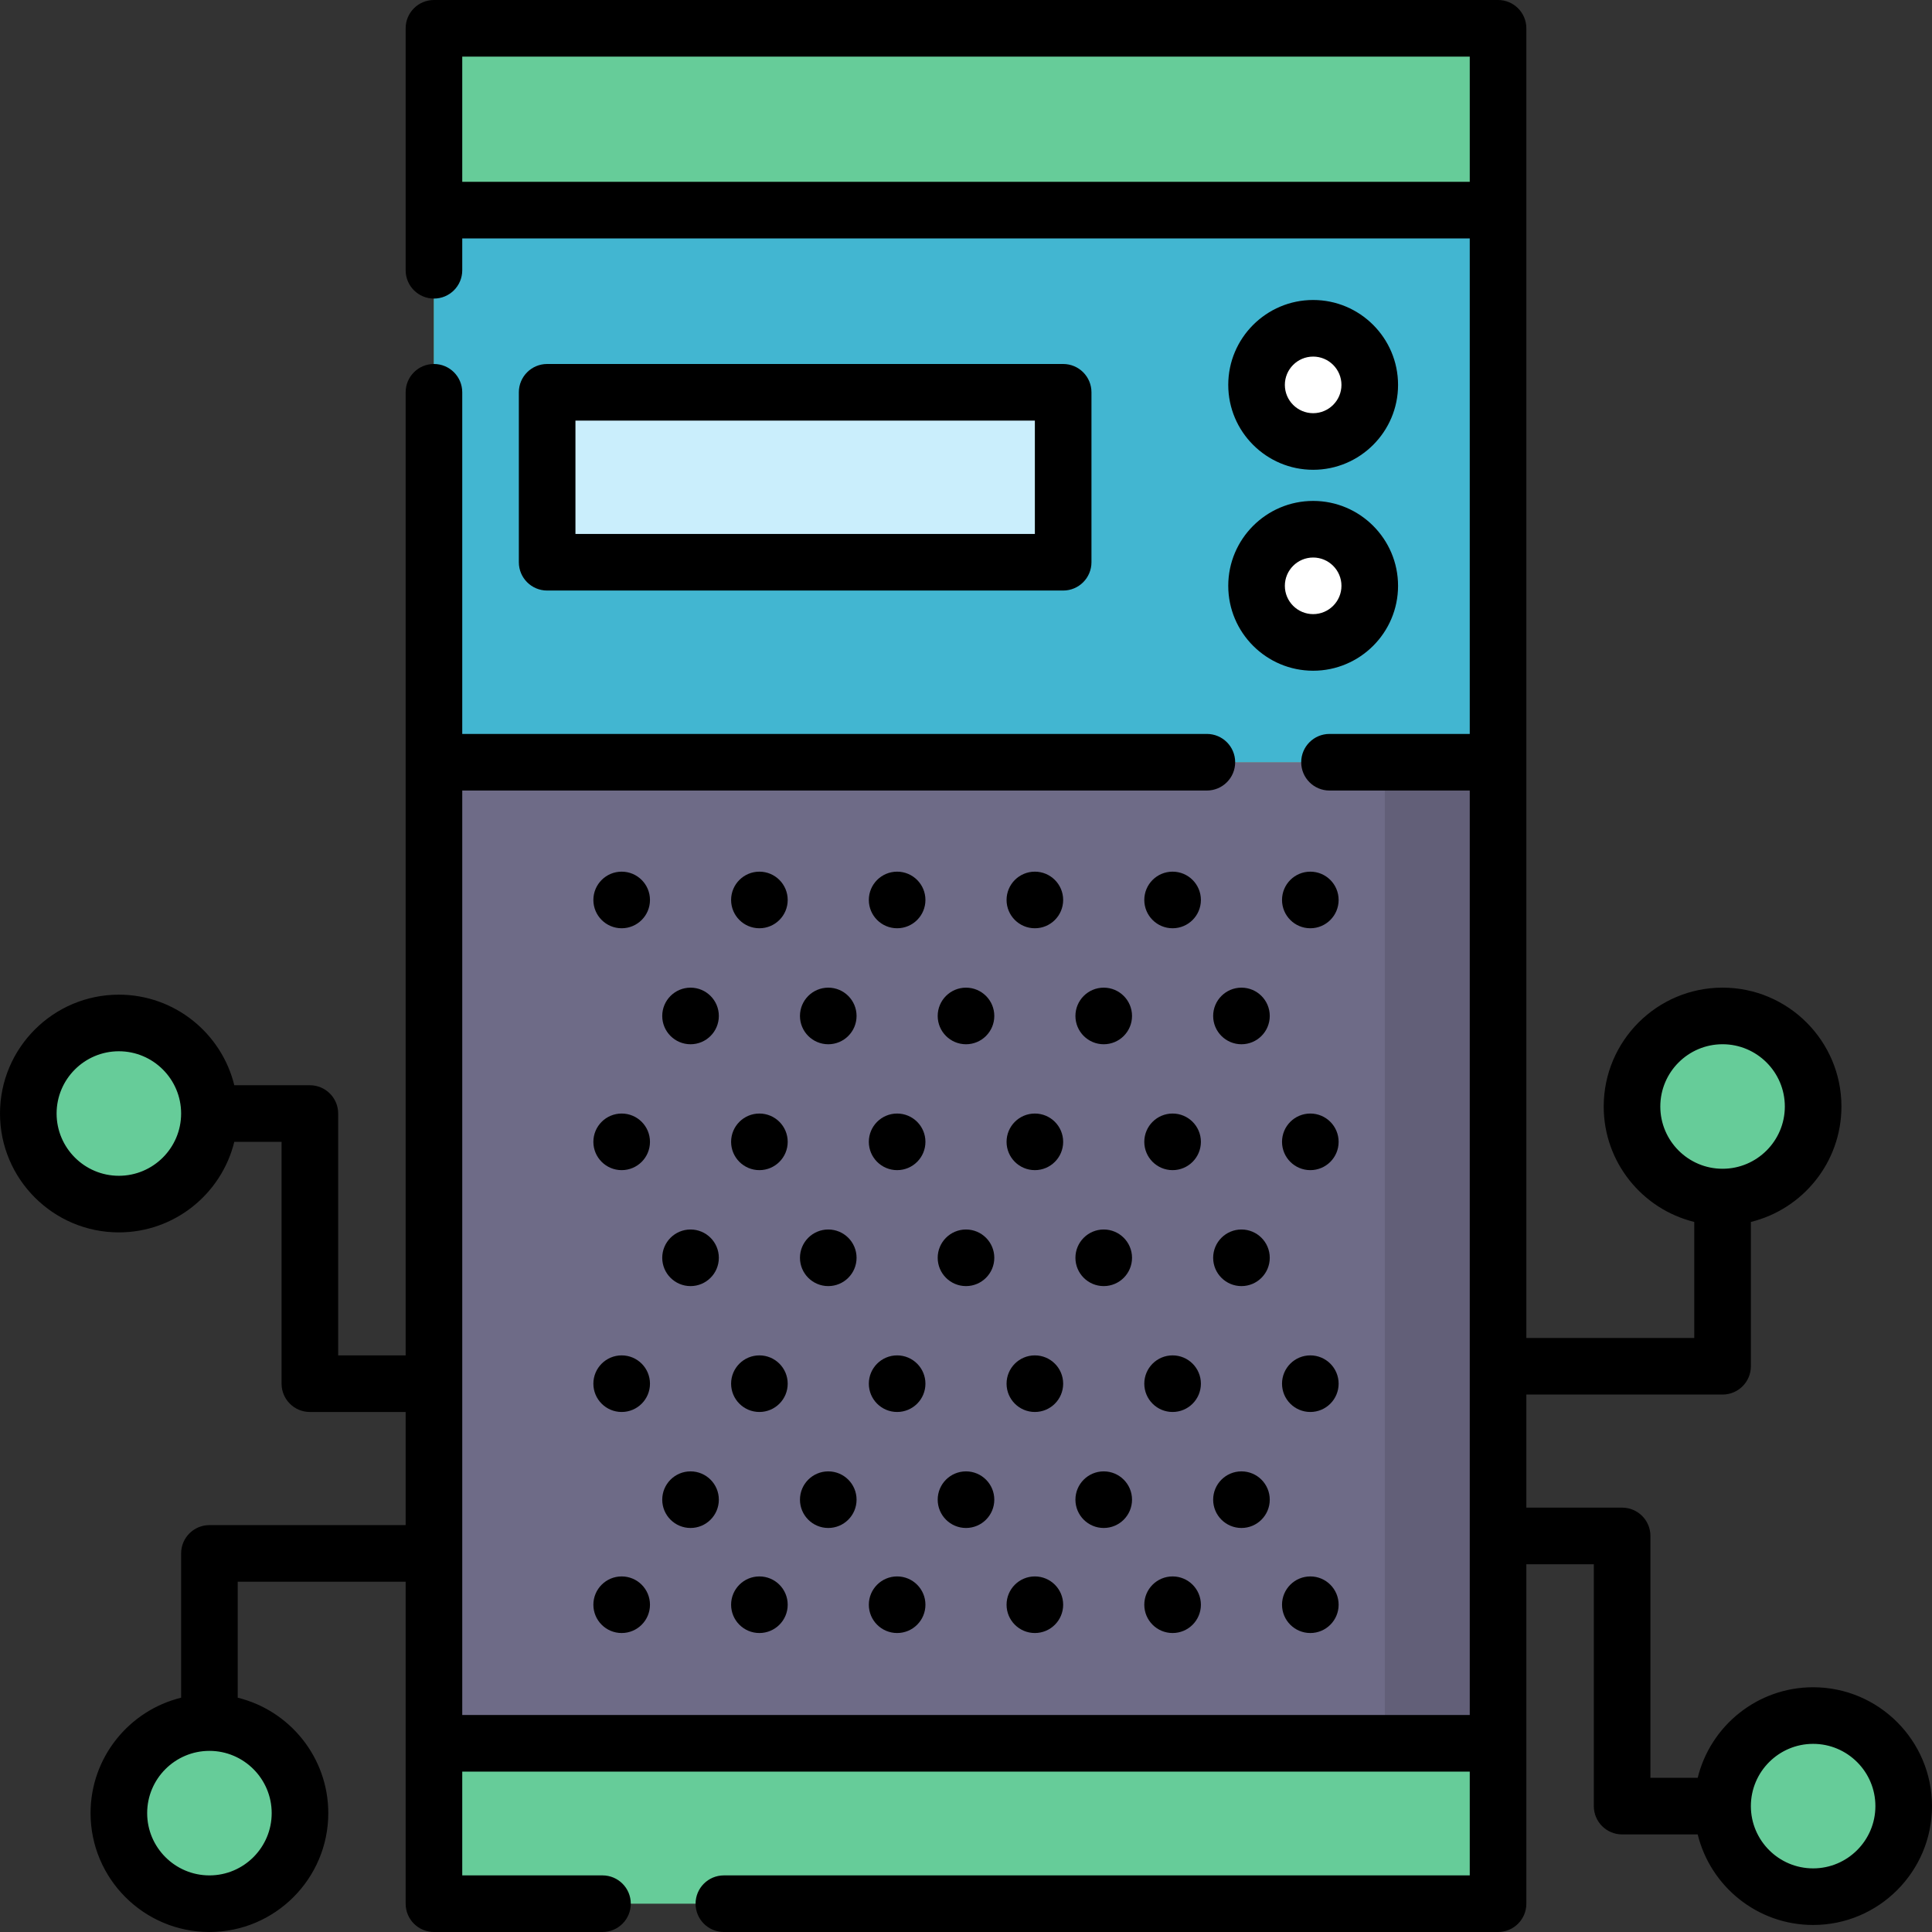 <?xml version="1.0"?>
<svg xmlns="http://www.w3.org/2000/svg" xmlns:xlink="http://www.w3.org/1999/xlink" version="1.1" id="Capa_1" x="0px" y="0px" viewBox="0 0 512.001 512.001" style="enable-background:new 0 0 512.001 512.001;" xml:space="preserve" width="120px" height="120px" class=""><rect x="0" y="0" width="512.001" height="512.001" fill="#333333" stroke="none"/><g><rect x="115" y="7.5" style="fill:#66CC99" width="282" height="497" data-original="#EC5569" class="" data-old_color="#EC5569"/><rect x="367" y="7.5" style="fill:#66CC99" width="30" height="497" data-original="#E63950" class="" data-old_color="#E63950"/><rect x="115" y="55.689" style="fill:#42B6D1" width="282" height="146.31" data-original="#6AD2EB" class="active-path" data-old_color="#7DE6E8"/><rect x="367" y="55.689" style="fill:#42B6D1" width="30" height="146.31" data-original="#42B6D1" class=""/><rect x="115" y="202" style="fill:#6E6B87" width="282" height="260" data-original="#6E6B87" class=""/><rect x="367" y="202" style="fill:#625F78" width="30" height="260" data-original="#625F78" class=""/><g>
	<circle style="fill:#FFFFFF" cx="348" cy="102" r="15" data-original="#FAD87C" class="" data-old_color="#FDE8B4"/>
	<circle style="fill:#FFFFFF" cx="348" cy="155.25" r="15" data-original="#FAD87C" class="" data-old_color="#FDE8B4"/>
</g><rect x="145" y="103.96" style="fill:#CAEEFC" width="136.75" height="45.04" data-original="#CAEEFC" class=""/><g>
	<circle style="fill:#66CC99" cx="31.5" cy="295.1" r="24" data-original="#EC5569" class="" data-old_color="#EC5569"/>
	<circle style="fill:#66CC99" cx="55.5" cy="480.5" r="24" data-original="#EC5569" class="" data-old_color="#EC5569"/>
	<circle style="fill:#66CC99" cx="480.5" cy="478.641" r="24" data-original="#EC5569" class="" data-old_color="#EC5569"/>
	<circle style="fill:#66CC99" cx="456.5" cy="293.24" r="24" data-original="#EC5569" class="" data-old_color="#EC5569"/>
</g><path d="M348,124.5c12.406,0,22.5-10.094,22.5-22.5S360.406,79.5,348,79.5s-22.5,10.094-22.5,22.5S335.594,124.5,348,124.5z   M348,94.5c4.136,0,7.5,3.364,7.5,7.5s-3.364,7.5-7.5,7.5s-7.5-3.364-7.5-7.5S343.864,94.5,348,94.5z" data-original="#000000" class=""/><path d="M348,177.75c12.406,0,22.5-10.094,22.5-22.5s-10.094-22.5-22.5-22.5s-22.5,10.094-22.5,22.5S335.594,177.75,348,177.75z   M348,147.75c4.136,0,7.5,3.364,7.5,7.5s-3.364,7.5-7.5,7.5s-7.5-3.364-7.5-7.5S343.864,147.75,348,147.75z" data-original="#000000" class=""/><circle cx="164.75" cy="238.5" r="7.5" data-original="#000000" class=""/><circle cx="201.25" cy="238.5" r="7.5" data-original="#000000" class=""/><circle cx="237.75" cy="238.5" r="7.5" data-original="#000000" class=""/><circle cx="274.25" cy="238.5" r="7.5" data-original="#000000" class=""/><circle cx="310.75" cy="238.5" r="7.5" data-original="#000000" class=""/><circle cx="347.25" cy="238.5" r="7.5" data-original="#000000" class=""/><circle cx="164.75" cy="425.27" r="7.5" data-original="#000000" class=""/><circle cx="201.25" cy="425.27" r="7.5" data-original="#000000" class=""/><circle cx="237.75" cy="425.27" r="7.5" data-original="#000000" class=""/><circle cx="274.25" cy="425.27" r="7.5" data-original="#000000" class=""/><circle cx="310.75" cy="425.27" r="7.5" data-original="#000000" class=""/><circle cx="347.25" cy="425.27" r="7.5" data-original="#000000" class=""/><circle cx="183" cy="269.24" r="7.5" data-original="#000000" class=""/><circle cx="219.5" cy="269.24" r="7.5" data-original="#000000" class=""/><circle cx="256" cy="269.24" r="7.5" data-original="#000000" class=""/><circle cx="292.5" cy="269.24" r="7.5" data-original="#000000" class=""/><circle cx="329" cy="269.24" r="7.5" data-original="#000000" class=""/><circle cx="164.75" cy="302.6" r="7.5" data-original="#000000" class=""/><circle cx="201.25" cy="302.6" r="7.5" data-original="#000000" class=""/><circle cx="237.75" cy="302.6" r="7.5" data-original="#000000" class=""/><circle cx="274.25" cy="302.6" r="7.5" data-original="#000000" class=""/><circle cx="310.75" cy="302.6" r="7.5" data-original="#000000" class=""/><circle cx="347.25" cy="302.6" r="7.5" data-original="#000000" class=""/><circle cx="183" cy="333.33" r="7.5" data-original="#000000" class=""/><circle cx="219.5" cy="333.33" r="7.5" data-original="#000000" class=""/><circle cx="256" cy="333.33" r="7.5" data-original="#000000" class=""/><circle cx="292.5" cy="333.33" r="7.5" data-original="#000000" class=""/><circle cx="329" cy="333.33" r="7.5" data-original="#000000" class=""/><circle cx="164.75" cy="366.69" r="7.5" data-original="#000000" class=""/><circle cx="201.25" cy="366.69" r="7.5" data-original="#000000" class=""/><circle cx="237.75" cy="366.69" r="7.5" data-original="#000000" class=""/><circle cx="274.25" cy="366.69" r="7.5" data-original="#000000" class=""/><circle cx="310.75" cy="366.69" r="7.5" data-original="#000000" class=""/><circle cx="347.25" cy="366.69" r="7.5" data-original="#000000" class=""/><circle cx="183" cy="397.43" r="7.5" data-original="#000000" class=""/><circle cx="219.5" cy="397.43" r="7.5" data-original="#000000" class=""/><circle cx="256" cy="397.43" r="7.5" data-original="#000000" class=""/><circle cx="292.5" cy="397.43" r="7.5" data-original="#000000" class=""/><circle cx="329" cy="397.43" r="7.5" data-original="#000000" class=""/><path d="M281.75,156.5c4.143,0,7.5-3.357,7.5-7.5v-45.04c0-4.143-3.357-7.5-7.5-7.5H145c-4.143,0-7.5,3.357-7.5,7.5V149  c0,4.143,3.357,7.5,7.5,7.5H281.75z M152.5,111.46h121.75v30.04H152.5V111.46z" data-original="#000000" class=""/><path d="M480.5,447.141c-14.785,0-27.216,10.241-30.591,24h-12.53v-64.1c0-4.143-3.357-7.5-7.5-7.5H404.5v-29.97h52  c4.143,0,7.5-3.357,7.5-7.5v-38.244c13.759-3.375,24-15.806,24-30.591c0-17.369-14.131-31.5-31.5-31.5s-31.5,14.131-31.5,31.5  c0,14.785,10.241,27.216,24,30.591v30.744h-44.5l0,0V7.5l0,0c0-4.143-3.357-7.5-7.5-7.5H115c-4.143,0-7.5,3.357-7.5,7.5v64.125  c0,4.143,3.357,7.5,7.5,7.5s7.5-3.357,7.5-7.5v-8.436h267V194.5h-37.167c-4.143,0-7.5,3.357-7.5,7.5s3.357,7.5,7.5,7.5H389.5v245  h-267v-245h197.333c4.143,0,7.5-3.357,7.5-7.5s-3.357-7.5-7.5-7.5H122.5v-90.54c0-4.143-3.357-7.5-7.5-7.5s-7.5,3.357-7.5,7.5  v255.23l0,0H89.62V295.1c0-4.143-3.357-7.5-7.5-7.5H62.092c-3.373-13.761-15.805-24.004-30.592-24.004  c-17.369,0-31.5,14.131-31.5,31.5s14.131,31.5,31.5,31.5c14.783,0,27.214-10.239,30.59-23.996h12.53v64.091  c0,4.143,3.357,7.5,7.5,7.5h25.38v29.979h-52c-4.143,0-7.5,3.357-7.5,7.5v38.239c-13.759,3.375-24,15.806-24,30.591  c0,17.369,14.131,31.5,31.5,31.5S87,497.869,87,480.5c0-14.785-10.241-27.216-24-30.591v-30.739h44.5l0,0v85.33  c0,4.143,3.357,7.5,7.5,7.5h44.667c4.143,0,7.5-3.357,7.5-7.5s-3.357-7.5-7.5-7.5H122.5v-27.5h267V497H191.833  c-4.143,0-7.5,3.357-7.5,7.5s3.357,7.5,7.5,7.5H397c4.143,0,7.5-3.357,7.5-7.5v-89.96l0,0h17.88v64.1c0,4.143,3.357,7.5,7.5,7.5  h20.03c3.374,13.759,15.806,24,30.591,24c17.369,0,31.5-14.131,31.5-31.5S497.869,447.141,480.5,447.141z M440,293.235  c0-9.098,7.402-16.5,16.5-16.5s16.5,7.402,16.5,16.5s-7.402,16.5-16.5,16.5S440,302.333,440,293.235z M31.5,311.596  c-9.098,0-16.5-7.402-16.5-16.5s7.402-16.5,16.5-16.5s16.5,7.402,16.5,16.5S40.598,311.596,31.5,311.596z M72,480.5  c0,9.098-7.402,16.5-16.5,16.5S39,489.598,39,480.5S46.402,464,55.5,464S72,471.402,72,480.5z M122.5,48.189V15h267v33.189H122.5z   M480.5,495.141c-9.098,0-16.5-7.402-16.5-16.5s7.402-16.5,16.5-16.5s16.5,7.402,16.5,16.5S489.598,495.141,480.5,495.141z" data-original="#000000" class=""/></g> </svg>
